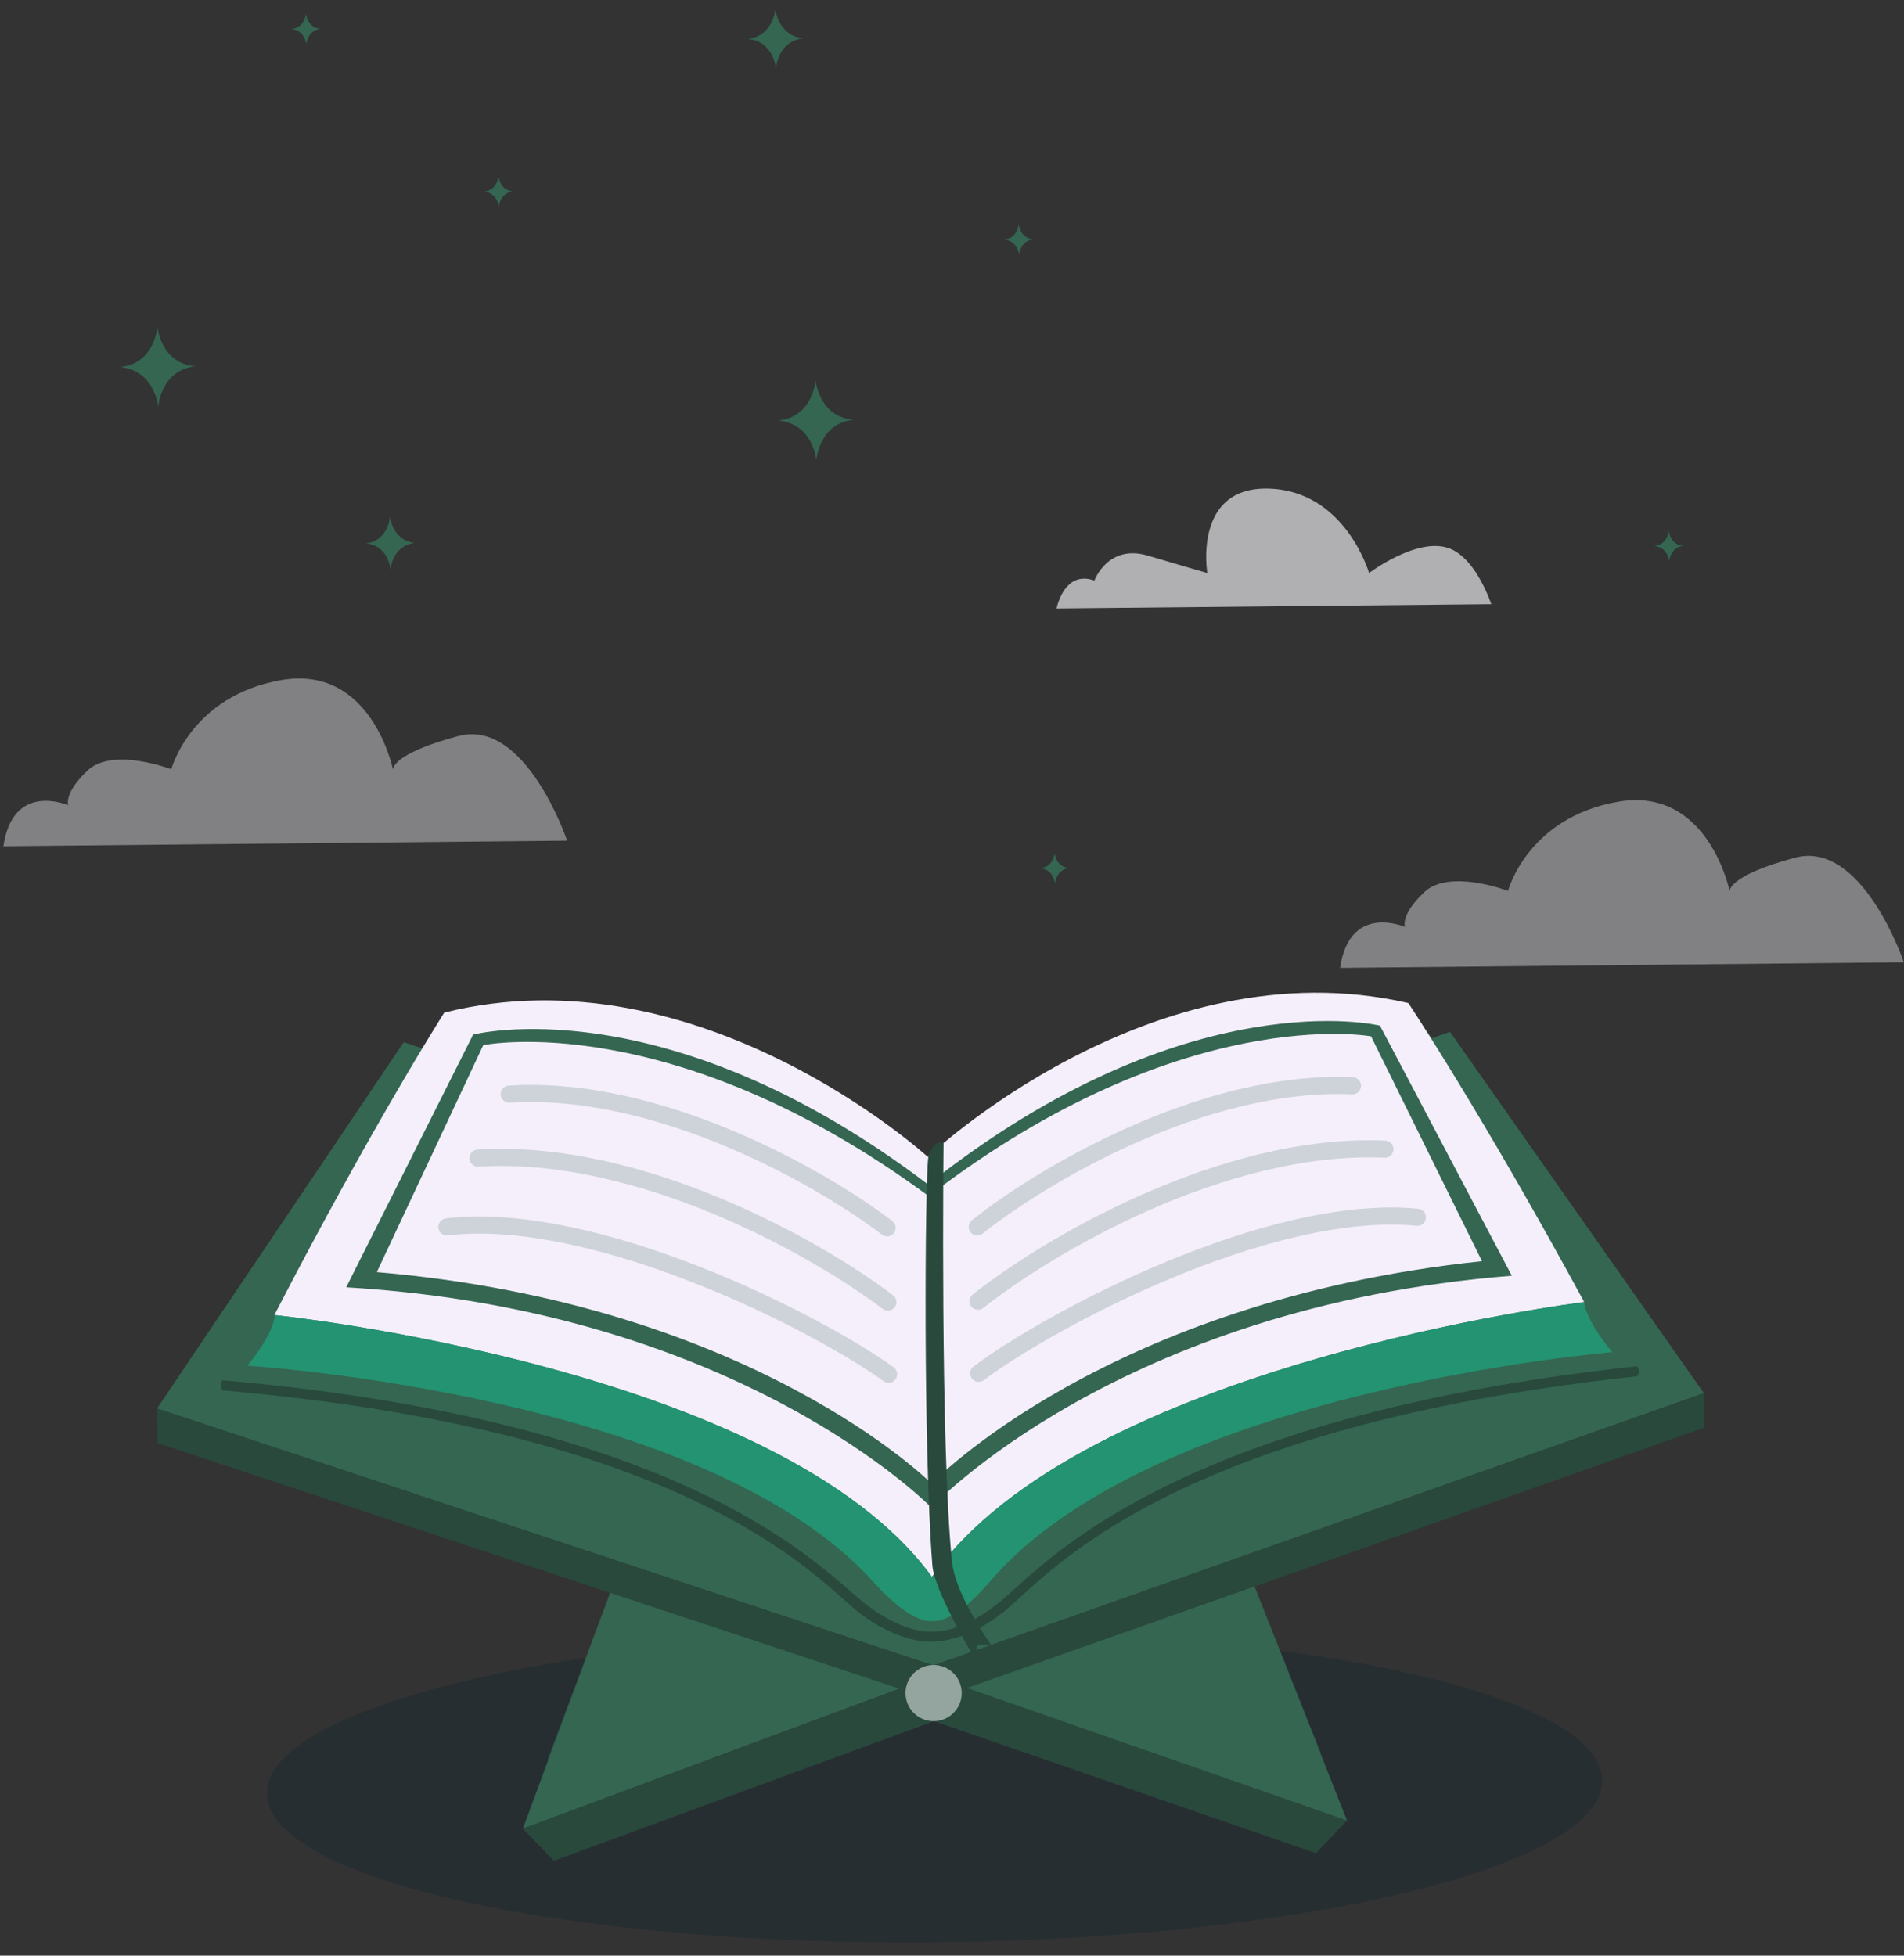 <svg width="333" height="342" viewBox="0 0 333 342" fill="none" xmlns="http://www.w3.org/2000/svg">
<rect x="0" y="0" width="333" height="342" fill="#333333" stroke="none"/>
<path d="M53.517 2.378C53.517 2.378 53.355 4.791 51.039 5.092C53.361 5.347 53.57 7.757 53.57 7.757C53.57 7.757 53.732 5.344 56.048 5.042C53.727 4.88 53.517 2.378 53.517 2.378Z" fill="#346652"/>
<path d="M178.179 39.174C178.179 39.174 178.017 41.587 175.701 41.889C178.023 42.144 178.232 44.553 178.232 44.553C178.232 44.553 178.394 42.14 180.71 41.839C178.389 41.676 178.179 39.174 178.179 39.174Z" fill="#346652"/>
<path d="M87.192 30.8C87.192 30.8 87.03 33.213 84.714 33.514C87.036 33.77 87.245 36.179 87.245 36.179C87.245 36.179 87.407 33.766 89.723 33.465C87.402 33.302 87.192 30.8 87.192 30.8Z" fill="#346652"/>
<path d="M291.876 92.775C291.876 92.775 291.715 95.188 289.399 95.49C291.72 95.745 291.93 98.154 291.93 98.154C291.93 98.154 292.091 95.741 294.407 95.44C291.994 95.278 291.876 92.775 291.876 92.775Z" fill="#346652"/>
<path d="M184.463 149.124C184.463 149.124 184.301 151.538 181.985 151.839C184.307 152.094 184.516 154.504 184.516 154.504C184.516 154.504 184.678 152.091 186.994 151.789C184.58 151.628 184.463 149.124 184.463 149.124Z" fill="#346652"/>
<path d="M142.644 66.427C142.644 66.427 142.244 72.924 136.128 73.541C142.256 74.13 142.784 80.525 142.784 80.525C142.784 80.525 143.183 74.028 149.299 73.411C143.172 72.915 142.644 66.427 142.644 66.427Z" fill="#346652"/>
<path d="M27.53 57.085C27.53 57.085 27.13 63.582 21.014 64.199C27.142 64.788 27.669 71.183 27.669 71.183C27.669 71.183 28.069 64.686 34.185 64.069C28.058 63.573 27.53 57.085 27.53 57.085Z" fill="#346652"/>
<path d="M135.601 1.564C135.601 1.564 135.277 6.298 130.829 6.806C135.286 7.226 135.704 11.952 135.704 11.952C135.704 11.952 136.028 7.218 140.475 6.71C136.018 6.198 135.601 1.564 135.601 1.564Z" fill="#346652"/>
<path d="M68.209 90.354C68.209 90.354 67.972 94.53 63.989 95.034C67.981 95.365 68.301 99.629 68.301 99.629C68.301 99.629 68.538 95.452 72.522 94.949C68.622 94.524 68.209 90.354 68.209 90.354Z" fill="#346652"/>
<path d="M107.062 182.635C107.062 182.635 106.825 186.811 102.841 187.315C106.833 187.646 107.154 191.91 107.154 191.91C107.154 191.91 107.391 187.733 111.374 187.23C107.382 186.806 107.062 182.635 107.062 182.635Z" fill="#346652"/>
<path opacity="0.25" d="M163.718 339.673C228.209 339.034 280.37 326.349 280.221 311.34C280.072 296.331 227.671 284.682 163.179 285.321C98.687 285.96 46.527 298.645 46.675 313.654C46.824 328.663 99.226 340.312 163.718 339.673Z" fill="#042030"/>
<path d="M253.6 180.442L162.458 212.605L70.604 182.255L27.456 246.315L163.238 291.257L298.009 243.635L253.6 180.442Z" fill="#346652"/>
<path opacity="0.45" d="M43.384 243.56L156.037 285.392L117.074 247.561C117.074 247.561 53.574 232.885 43.384 243.56Z" fill="#346652"/>
<path opacity="0.45" d="M282.123 241.195L170.32 285.25L208.526 246.655C208.433 246.656 271.63 230.724 282.123 241.195Z" fill="#346652"/>
<path d="M163.237 291.257L27.456 246.315L27.516 252.344L163.297 297.286L298.069 249.663L298.009 243.635L163.237 291.257Z" fill="#28493C"/>
<path d="M91.447 319.796L106.714 278.552L157.341 295.304L91.447 319.796Z" fill="#346652"/>
<path opacity="0.45" d="M95.688 307.881L157.342 295.304L106.714 278.552L95.688 307.881Z" fill="#346652"/>
<path d="M163.256 293.112L91.447 319.796L96.882 325.401L163.335 300.996L230.165 324.08L235.581 318.368L163.256 293.112Z" fill="#28493C"/>
<path d="M235.581 318.368L219.406 277.436L169.121 295.187L235.581 318.368Z" fill="#346652"/>
<path opacity="0.45" d="M231.011 306.54L169.121 295.187L219.406 277.436L231.011 306.54Z" fill="#346652"/>
<path d="M163.334 300.996C166.049 300.969 168.228 298.746 168.202 296.031C168.175 293.316 165.952 291.137 163.237 291.164C160.522 291.191 158.343 293.414 158.37 296.129C158.397 298.844 160.62 301.023 163.334 300.996Z" fill="white" fill-opacity="0.5"/>
<path d="M249.705 180.48L162.58 224.941L74.592 182.215C70.656 187.542 39.095 241.377 39.095 241.377C39.466 241.373 39.745 241.463 40.116 241.459C120.703 248.731 143.307 273.83 150.788 279.878C158.269 286.019 163.271 285.32 163.271 285.32C163.271 285.32 168.286 285.92 175.645 279.632C183.004 273.437 205.106 247.895 285.533 239.028C285.904 239.024 286.182 238.928 286.553 238.925C286.367 238.927 253.654 185.821 249.705 180.48Z" fill="#346652"/>
<path d="M286.368 238.926C285.997 238.93 285.719 239.026 285.348 239.029C204.921 247.896 182.819 273.439 175.46 279.634C168.101 285.922 163.086 285.322 163.086 285.322C163.086 285.322 158.084 286.021 150.603 279.88C143.122 273.832 120.518 248.733 39.931 241.461C39.56 241.465 39.281 241.375 38.91 241.378C38.27 242.405 38.927 243.141 38.927 243.141C120.347 250.219 142.21 275.418 149.692 281.559C157.172 287.607 163.011 287.085 163.011 287.085C163.011 287.085 168.859 287.491 176.218 281.296C183.578 275.101 204.937 249.473 286.2 240.691C286.385 240.689 287.027 239.94 286.368 238.926Z" fill="#28493C"/>
<path d="M246.315 175.412C201.41 165.097 162.263 202.31 162.263 202.31C162.263 202.31 122.387 165.88 77.695 177.083C77.695 177.083 65.181 196.687 47.98 229.972C47.98 229.972 136.284 239.022 162.991 275.769C188.966 238.5 277.073 227.702 277.073 227.702C259.215 194.764 246.315 175.412 246.315 175.412Z" fill="#F5EFFB"/>
<path d="M277.073 227.702C277.073 227.702 188.966 238.5 162.991 275.769C136.376 239.021 48.072 229.971 48.072 229.971C48.072 229.971 48.102 232.939 43.244 238.831C43.244 238.831 123.345 243.788 152.797 276.704C159.738 284.428 163.068 283.467 163.068 283.467C163.068 283.467 166.509 284.36 173.202 276.502C201.904 243.01 281.983 236.465 281.983 236.465C277.102 230.577 277.073 227.702 277.073 227.702Z" fill="#239371"/>
<path d="M241.346 179.357C241.346 179.357 207.778 171.156 162.312 207.133C116.235 172.156 82.743 180.929 82.743 180.929L60.547 225.117C129.415 229.165 162.871 263.618 162.871 263.618C162.871 263.618 195.638 228.509 264.412 223.097L241.346 179.357ZM162.923 259.444C162.923 259.444 131.63 228.03 65.901 222.466L84.523 182.766C84.523 182.766 117.386 176.04 162.424 209.173C206.797 175.154 239.787 181.228 239.787 181.228L259.193 220.551C193.587 227.416 162.923 259.444 162.923 259.444Z" fill="#346652"/>
<path opacity="0.2" d="M171.172 240.155C183.448 230.912 221.894 210.346 247.892 212.871" stroke="#346652" stroke-width="3" stroke-linecap="round"/>
<path opacity="0.2" d="M170.919 214.562C181.809 205.859 210.178 188.739 236.533 189.876" stroke="#346652" stroke-width="3" stroke-linecap="round"/>
<path opacity="0.2" d="M171.047 227.547C182.859 218.174 213.627 199.734 242.209 200.957" stroke="#346652" stroke-width="3" stroke-linecap="round"/>
<path opacity="0.2" d="M155.405 240.311C142.947 231.313 104.101 211.513 78.159 214.553" stroke="#346652" stroke-width="3" stroke-linecap="round"/>
<path opacity="0.2" d="M155.151 214.718C144.09 206.233 115.387 189.678 89.06 191.337" stroke="#346652" stroke-width="3" stroke-linecap="round"/>
<path opacity="0.2" d="M155.28 227.703C143.285 218.566 112.158 200.74 83.606 202.529" stroke="#346652" stroke-width="3" stroke-linecap="round"/>
<path d="M162.356 202.309C162.356 202.309 163.251 199.054 165.023 199.964C165.023 199.964 164.431 252.564 166.489 273.044C167.003 278.141 171.524 285.053 173.312 287.632L170.994 287.655L170.365 289.795C170.365 289.795 163.387 278.269 163.064 273.727C161.47 253.336 161.756 207.232 162.356 202.309Z" fill="#28493C"/>
<g style="mix-blend-mode:darken">
<g style="mix-blend-mode:darken" opacity="0.5">
<path d="M0.598 147.986L99.191 147.009C99.191 147.009 91.928 125.468 80.087 128.739C68.246 131.918 68.736 134.603 68.736 134.603C68.736 134.603 65.028 116.18 49.194 118.935C33.359 121.689 29.962 134.523 29.962 134.523C29.962 134.523 19.812 130.635 15.4 134.667C11.08 138.699 11.936 140.824 11.936 140.824C11.936 140.824 2.247 136.56 0.598 147.986Z" fill="#CFCFD3"/>
</g>
<g style="mix-blend-mode:darken" opacity="0.8">
<path d="M260.832 105.656C259.688 102.514 257.129 97.066 253.221 95.806C247.638 94.007 239.444 100.21 239.444 100.21C239.444 100.21 235.313 85.873 221.951 85.449C208.59 85.025 211.152 100.212 211.152 100.212C211.152 100.212 207.71 99.226 200.733 97.161C193.755 95.097 191.407 101.521 191.407 101.521C187.032 99.987 185.311 104.178 184.777 106.41L260.832 105.656Z" fill="#CFCFD3"/>
</g>
</g>
<g style="mix-blend-mode:darken" opacity="0.5">
<path d="M234.377 169.258L332.971 168.281C332.971 168.281 325.708 146.74 313.867 150.011C302.025 153.19 302.516 155.875 302.516 155.875C302.516 155.875 298.808 137.452 282.974 140.207C267.139 142.961 263.741 155.795 263.741 155.795C263.741 155.795 253.592 151.907 249.18 155.939C244.86 159.971 245.716 162.096 245.716 162.096C245.716 162.096 236.027 157.832 234.377 169.258Z" fill="#CFCFD3"/>
</g>
</svg>
